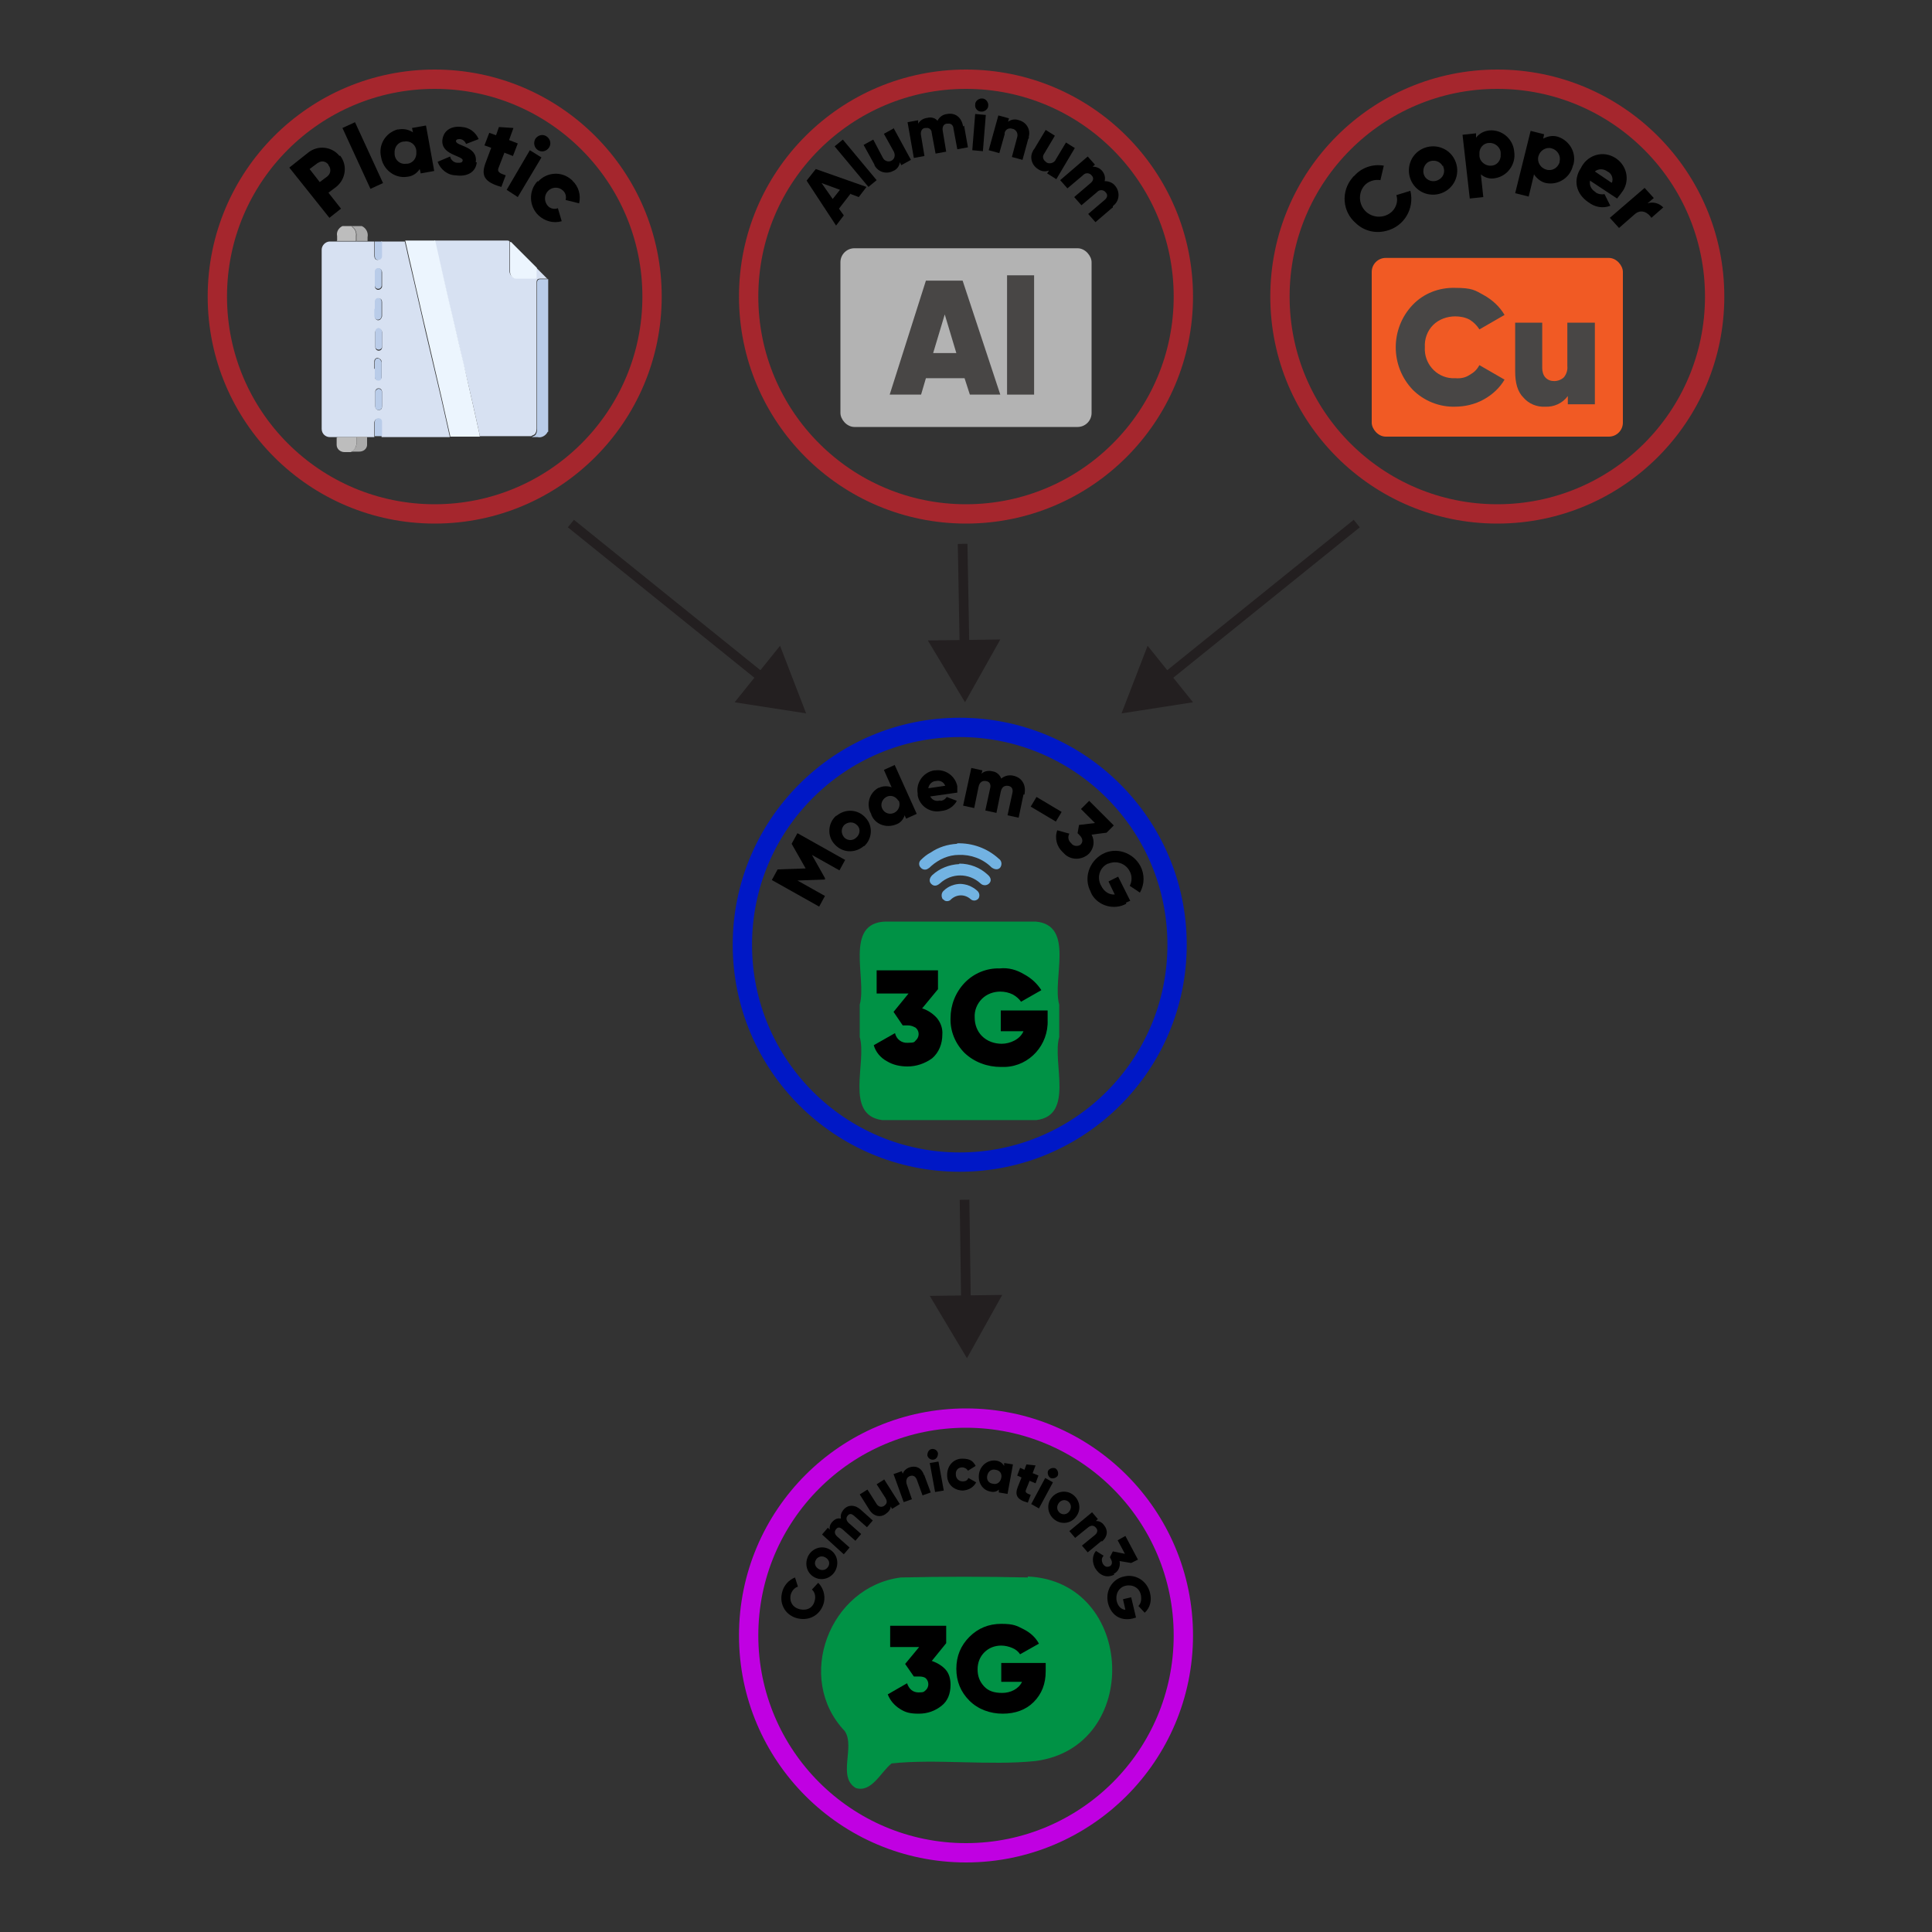 <?xml version="1.0" encoding="UTF-8"?><svg id="Layer_1" xmlns="http://www.w3.org/2000/svg" viewBox="0 0 400 400"><rect x="0" y="0" width="400" height="400" fill="#333333" stroke="none"/><defs><style>.cls-1{fill:#009245;}.cls-2{stroke:#a5262d;}.cls-2,.cls-3,.cls-4{stroke-width:4px;}.cls-2,.cls-3,.cls-4,.cls-5{stroke-miterlimit:10;}.cls-2,.cls-3,.cls-4,.cls-5,.cls-6{fill:none;}.cls-7{fill:#72b3e2;}.cls-3{stroke:#0018c6;}.cls-4{stroke:#c000e2;}.cls-8{fill:#f15a24;}.cls-9{fill:#bacce9;}.cls-10{fill:#c7c7c7;}.cls-11{fill:#bdbdbd;}.cls-12{fill:#ecf5fe;}.cls-5{stroke:#231f20;stroke-width:2px;}.cls-13{fill:#72b2e2;}.cls-14{fill:#b9cce9;}.cls-15{fill:#aaa;}.cls-16{fill:#484645;}.cls-17{fill:#b3b3b3;}.cls-18{fill:#d7e1f2;}.cls-19{fill:#231f20;}</style></defs><circle class="cls-2" cx="310" cy="61.4" r="45"/><path d="m280.7,46.2c-2.8-2.4-3.1-6.6-.7-9.4.1-.1.2-.3.4-.4,1.5-1.7,3.8-2.5,6.1-2.1l-.7,3c-1.2-.2-2.5.2-3.3,1.1-1.4,1.6-1.2,4.1.4,5.5,1.5,1.3,3.8,1.3,5.3-.1.9-.9,1.3-2.2.9-3.4l2.9-.9c.9,3.7-1.3,7.4-5,8.3-2.3.6-4.7,0-6.4-1.7h0Z"/><path d="m292.2,37.5c-1.2-2.5-.2-5.5,2.3-6.7,2.5-1.2,5.5-.2,6.7,2.3,1.2,2.5.2,5.5-2.3,6.7-2.5,1.2-5.5.2-6.7-2.3,0,0,0,0,0,0Zm6.5-3.1c-.6-1.1-1.9-1.4-2.9-.9s-1.4,1.9-.9,2.9c.5,1,1.8,1.4,2.8.9,1.1-.5,1.6-1.7,1.1-2.8,0,0,0-.1,0-.2Z"/><path d="m313.5,31.4c.4,2.6-1.4,5.1-4,5.5-1,.2-2.1-.1-2.9-.8l.5,4.7-2.8.3-1.5-13.2,2.8-.3v.9c.7-.9,1.7-1.4,2.8-1.5,2.6-.2,4.9,1.8,5.1,4.4,0,0,0,0,0,0h0Zm-2.8.3c0-1.2-1.2-2.2-2.4-2.1,0,0,0,0,0,0-1.2,0-2.1,1.1-2,2.3,0,0,0,.2,0,.3,0,1.2,1.2,2.2,2.4,2.1,0,0,0,0,0,0,1.2,0,2.1-1.1,2-2.3,0,0,0-.2,0-.3h0Z"/><path d="m325.7,34.1c-.5,2.6-3,4.3-5.6,3.8-1-.2-1.9-.9-2.5-1.8l-1.1,4.6-2.8-.7,3.2-12.9,2.8.7-.2.9c.9-.5,2-.7,3-.4,2.5.8,4,3.4,3.2,6,0,0,0,0,0,0v-.2Zm-2.8-.7c.3-1.2-.5-2.4-1.7-2.7-1.2-.3-2.4.5-2.7,1.7-.3,1.2.5,2.4,1.6,2.7,1.2.4,2.4-.3,2.8-1.5,0,0,0-.2,0-.2h0Z"/><path d="m330.3,39.8c.6.4,1.2.5,1.9.4l1.2,2.4c-1.5.6-3.2.3-4.5-.7-2.7-1.8-3.2-4.7-1.6-7.1,1.2-2.5,4.1-3.6,6.6-2.4,2.5,1.2,3.6,4.1,2.4,6.6-.2.4-.5.8-.8,1.2-.2.3-.5.6-.7.9l-5.6-3.7c-.2,1,.3,1.9,1.2,2.4h-.2Zm3.4-1.9c.4-.9,0-2-.9-2.4-.8-.6-1.9-.6-2.6,0l3.4,2.3h.1Z"/><path d="m344.3,43l-2.4,2.1c-.6-1-2.1-2-3.5-.7l-3.2,2.8-1.9-2.1,7.2-6.2,1.9,2.1-1.3,1.1c1.2-.4,2.5,0,3.3.9h-.1Z"/><rect class="cls-8" x="284" y="53.4" width="52" height="37" rx="2.9" ry="2.9"/><path class="cls-16" d="m301.3,84.2c-3.3.1-6.5-1.2-8.8-3.5-4.7-4.9-4.7-12.7,0-17.6,2.3-2.4,5.5-3.6,8.8-3.5,3.5,0,4.1.5,5.9,1.5,1.8,1,3.3,2.4,4.3,4.1l-5.2,3c-.5-.8-1.2-1.5-2-2-.9-.5-2-.7-3-.7-1.7,0-3.4.6-4.6,1.8-1.2,1.2-1.8,2.9-1.7,4.6-.2,3.3,2.3,6.2,5.6,6.4.2,0,.5,0,.7,0,1.1.1,2.1-.1,3-.7.9-.5,1.5-1.1,2-2l5.2,3c-1,1.7-2.5,3.1-4.3,4.1-1.8,1-3.9,1.5-6,1.5h.1Z"/><path class="cls-16" d="m324.6,66.8h5.6v16.9h-5.6v-1.7c-1.1,1.5-2.9,2.3-4.7,2.2-1.7.1-3.4-.6-4.5-1.9-1.2-1.2-1.7-3-1.7-5.4v-10.1h5.6v9.4c0,.7.2,1.5.7,2,.5.5,1.1.7,1.8.7.7,0,1.5-.3,2-.8.5-.6.8-1.5.7-2.3v-9h.1Z"/><circle class="cls-2" cx="200" cy="61.4" r="45"/><rect class="cls-17" x="174" y="51.4" width="52" height="37" rx="2.9" ry="2.9"/><path class="cls-16" d="m200.8,81.7l-1.1-3.4h-8l-1,3.4h-6.5l7.5-23.6h7.6l7.8,23.6h-6.3Zm-7.6-8.6h4.8l-2.4-8-2.4,8Z"/><path class="cls-16" d="m208.5,81.7v-24.7h5.6v24.7h-5.6Z"/><path d="m176.1,40.1l-2.4,3.1,1,1.4-1.6,2.1-6.1-9.3,1.9-2.4,10.5,3.7-1.6,2.1-1.6-.6h0Zm-2.2-.8l-3.8-1.4,2.3,3.3,1.5-1.9Z"/><path d="m172.8,30.3l1.7-1.4,7,8.4-1.7,1.4-7-8.4Z"/><path d="m185,26.5l3.6,6.6-2,1.1-.3-.6c-.1.8-.6,1.5-1.4,1.8-1.3.7-3,.3-3.8-1.1,0-.1-.1-.2-.1-.3l-2.2-4,2-1.1,2,3.8c.3.6,1.1.9,1.7.6,0,0,0,0,0,0,.7-.3.9-1.1.6-1.8,0,0,0-.1-.1-.2l-2-3.6,2-1.1h-.1Z"/><path d="m199.6,26l.8,4.5-2.2.4-.8-4.3c0-.6-.5-1.1-1.1-1,0,0-.1,0-.2,0-.7,0-1.1.7-.9,1.6l.7,4.2-2.2.4-.8-4.3c0-.6-.5-1.1-1.1-1,0,0-.1,0-.2,0-.7,0-1.1.7-.9,1.6l.7,4.2-2.2.4-1.3-7.4,2.2-.4v.7c.4-.7,1.1-1.1,1.9-1.2.8-.2,1.6,0,2.1.6.4-.8,1.1-1.3,2-1.4,1.7-.3,3,.7,3.3,2.6l.2-.2Z"/><path d="m201.9,23.6l2.2.2-.6,7.5-2.2-.2.6-7.5Zm0-2c0-.7.8-1.3,1.5-1.2.7,0,1.3.8,1.2,1.5,0,.7-.8,1.3-1.5,1.2,0,0,0,0,0,0-.7,0-1.3-.7-1.2-1.4,0,0,0,0,0-.1Z"/><path d="m212.9,28.7l-1.2,4.4-2.2-.6,1.1-4.1c.2-.7-.1-1.4-.8-1.7,0,0,0,0-.1,0-.7-.3-1.5,0-1.7.8,0,.1,0,.2,0,.3l-1.1,3.9-2.2-.6,2-7.2,2.2.6-.2.7c.7-.5,1.5-.6,2.3-.3,1.5.4,2.4,1.9,2,3.4,0,.1,0,.2,0,.3h.1Z"/><path d="m222.5,30.7l-3.8,6.4-1.9-1.2.4-.6c-.8.3-1.6.2-2.3-.3-1.3-.8-1.8-2.5-1-3.8,0-.1.1-.2.2-.3l2.4-4,1.9,1.2-2.2,3.7c-.4.5-.3,1.2.2,1.6,0,0,.2.1.2.2.6.4,1.5.2,1.9-.4,0,0,0-.1.1-.2l2.1-3.5,1.9,1.2h0Z"/><path d="m230.3,43l-3.5,3-1.5-1.7,3.4-2.9c.6-.5.7-1.1.2-1.6-.4-.5-1.2-.6-1.7-.1,0,0,0,0-.1.1l-3.2,2.7-1.5-1.7,3.4-2.9c.6-.5.7-1.1.2-1.6-.4-.5-1.2-.6-1.7-.1,0,0,0,0-.1.1l-3.2,2.7-1.5-1.7,5.7-4.9,1.5,1.7-.5.4c.8,0,1.5.3,2,.9.5.6.7,1.4.5,2.1.8,0,1.7.3,2.2,1,1,1.2.9,3-.3,4,0,0-.1.1-.2.2v.3Z"/><circle class="cls-2" cx="90" cy="61.4" r="45"/><path d="m70.4,32.2c1.6,2,1.2,4.9-.8,6.5l-1.6,1.2,2.6,3.3-2.4,1.9-8.3-10.4,3.9-3.1c2-1.6,4.9-1.3,6.5.7,0,0,0,0,0,0h0Zm-2.4,1.9c-.5-.7-1.4-.9-2.1-.4,0,0-.1,0-.2.1l-1.6,1.2,2.1,2.7,1.6-1.2c.7-.6.8-1.6.2-2.3,0,0,0,0,0,0h0Z"/><path d="m70.9,26.5l2.6-1.2,5.8,12.6-2.6,1.2-5.8-12.6Z"/><path d="m88.2,26l1.7,9.4-2.8.5-.2-.9c-.6.9-1.5,1.5-2.6,1.6-2.6.4-5-1.5-5.4-4.1,0,0,0,0,0,0-.6-2.5.9-5,3.4-5.7,0,0,.1,0,.2,0,1-.2,2.1,0,3,.6l-.2-.9,2.8-.5h0Zm-2,5.2c-.1-1.2-1.2-2.1-2.4-1.9,0,0-.1,0-.2,0-1.2.1-2,1.2-1.9,2.4,0,.1,0,.2,0,.3.1,1.2,1.2,2.1,2.4,1.9,0,0,.1,0,.2,0,1.2-.1,2-1.2,1.9-2.4,0-.1,0-.2,0-.3Z"/><path d="m98.7,33.7c-.3,2.2-2.3,2.9-4.3,2.6-1.7,0-3.2-1.2-3.8-2.8l2.6-1.1c.1.7.8,1.3,1.5,1.3.7,0,1,0,1.1-.5,0-1-4.6-1.1-4.2-4.3.3-2.1,2.1-2.9,4.1-2.6,1.5.1,2.8,1.1,3.4,2.5l-2.6,1c-.2-.5-.6-.9-1.2-1-.5,0-.8,0-.9.4,0,1.1,4.6,1,4.1,4.4h.2Z"/><path d="m104.4,31.7l-1.2,3.1c-.3.8.3,1.1,1.5,1.5l-.9,2.4c-3.6-1-4.2-2.4-3.3-4.9l1.2-3.2-1.4-.5,1-2.6,1.4.5.6-1.7,3,.2-.9,2.5,1.8.7-1,2.6-1.8-.7h0Z"/><path d="m109.7,31.1l2.4,1.5-4.9,8.2-2.3-1.5,4.8-8.2Zm1.1-2.3c.5-.8,1.5-1.1,2.3-.6.8.5,1.1,1.5.6,2.3-.5.8-1.5,1.1-2.3.6-.8-.5-1-1.5-.6-2.3,0,0,0,0,0,0h0Z"/><path d="m111.4,37.6c1.8-2,4.9-2.2,6.9-.4,0,0,.2.1.2.2,1.3,1.2,1.8,3,1.4,4.7l-2.8-.7c.2-.7,0-1.5-.6-2-.9-.8-2.3-.7-3.1.2-.8.9-.7,2.2,0,3,.5.6,1.4.8,2.1.5l.8,2.7c-1.7.5-3.5,0-4.8-1.2-2-1.9-2.1-5.1-.2-7.1,0,0,0,0,0,0h0Z"/><path class="cls-18" d="m113.4,57.7h0c0,0-1.6,0-1.6,0q-.7,0-.7.7v30.3c0,.4-.1.9-.4,1.2-.2.2-.5.2-.7.4h-10.7c0,0,0-.2,0-.3l-1.2-5.4c-.7-3.1-1.4-6.2-2.2-9.3-1.1-4.6-2.1-9.1-3.2-13.6-.9-4-1.8-8-2.8-11.9h15c.2,0,.5,0,.6.2v6.2c0,.7.6,1.3,1.3,1.4h3.8c.3,0,.4,0,.4-.4v-1.8c.1,0,.2.1.2.2l2,2Z"/><path class="cls-14" d="m113.4,89.4c-.4.8-1.3,1.3-2.1,1.1-.4,0-.8,0-1.2,0,.2-.2.5-.2.7-.4.3-.3.4-.8.4-1.2v-30.4q0-.7.7-.7h1.6v31.6Z"/><path class="cls-11" d="m69.8,49.8v-.9c-.2-.9.3-1.7,1.1-2.1h2c0,0,0,.1,0,.2.6.4.9,1.1.8,1.8,0,.4,0,.8,0,1.1h-4Z"/><path class="cls-15" d="m73.8,50v-1.1c.1-.7-.2-1.5-.8-1.9,0,0,0-.1-.1-.2h2c.9.4,1.4,1.4,1.2,2.3v.8h-2.2Z"/><path class="cls-12" d="m99.4,90.4h-6.2c0,0,0-.1,0-.2l-1.8-8-3.2-13.7c-1.1-4.6-2.1-9.2-3.2-13.9-.4-1.6-.7-3.2-1.1-4.8h6.2c.9,4,1.8,8,2.7,11.9,1.1,4.5,2.1,9.1,3.2,13.6.7,3.1,1.4,6.2,2.1,9.3.4,1.8.8,3.6,1.2,5.4,0,0,0,.2,0,.3Z"/><path class="cls-12" d="m105.7,50.1c.1,0,.3.1.3.2l5,5c0,0,.1.1.1.2v1.8c0,.3,0,.4-.4.4h-3.8c-.7,0-1.3-.6-1.3-1.4v-6.2Z"/><path class="cls-18" d="m83.8,50c.4,1.6.7,3.2,1.1,4.8,1.1,4.6,2.1,9.2,3.2,13.9l3.2,13.6,1.8,8c0,0,0,.1,0,.2h-14.1v-3c0-.5-.3-.8-.7-.8s-.8.3-.8.8v3h-9.2c-.9,0-1.7-.7-1.7-1.7,0,0,0,0,0,0v-37.1c0-.9.8-1.7,1.7-1.7,0,0,0,0,0,0h9.2v3c0,.4.2.8.6.8,0,0,0,0,0,0,.5,0,.8-.3.8-.8v-3h4.7Zm-4.7,20.3v-1.5c0-.4-.3-.7-.7-.7-.4,0-.7.3-.7.7h0v3c0,.4.2.7.6.8,0,0,0,0,.1,0,.4,0,.7-.3.7-.7,0,0,0,0,0,0,0-.5,0-1,0-1.5Zm-1.5,6.1v1.6c0,.4.3.7.7.7.4,0,.7-.3.7-.7h0v-3.1c0-.4-.4-.7-.8-.8-.4,0-.7.3-.7.7,0,0,0,0,0,0v1.5h0Zm0-12.4v1.5c0,.4.3.8.7.8h0c.4,0,.7-.4.8-.8v-2.9c0-.6-.3-.8-.7-.8s-.7.3-.7.8,0,1,0,1.5Zm0-6.3v1.5c0,.4.2.7.6.8,0,0,0,0,.1,0,.4,0,.7-.3.8-.6,0,0,0,0,0-.1v-2.9c0-.4-.2-.7-.6-.8,0,0,0,0-.1,0-.4,0-.7.3-.7.8s0,.9,0,1.4h0Zm1.5,25v-1.5c0-.5-.3-.8-.7-.8-.4,0-.7.3-.7.7,0,0,0,0,0,.1v2.9c0,.4.2.7.6.8,0,0,0,0,.1,0,.5,0,.7-.3.7-.8s0-.9,0-1.4h0Z"/><path class="cls-14" d="m79.1,50v3c0,.5-.3.8-.8.8s-.7-.3-.7-.8v-3h1.5Z"/><path class="cls-11" d="m69.9,90.5h3.9v1.2c0,.8-.4,1.6-1.2,1.9h-1.3c-.8,0-1.6-.6-1.6-1.5,0,0,0,0,0-.1v-1.4h.1Z"/><path class="cls-15" d="m72.6,93.5c.8-.3,1.3-1.1,1.2-1.9v-1.2h2.2c0,.6,0,1.2,0,1.8-.1.8-.8,1.3-1.6,1.3h-1.8Z"/><path class="cls-14" d="m77.6,90.4v-3c0-.5.3-.8.8-.8.4,0,.7.3.7.7,0,0,0,0,0,0v3h-1.5Z"/><path class="cls-10" d="m69.9,50h0s0,0,0,0h0Z"/><path class="cls-10" d="m69.9,90.5h0c0,0,0,0,0,0h0Z"/><path class="cls-9" d="m79.1,70.2v1.5c0,.4-.3.7-.7.7-.4,0-.7-.3-.7-.7h0v-3c0-.4.2-.7.6-.8,0,0,0,0,0,0,.4,0,.7.3.8.7,0,0,0,0,0,0,0,.5,0,1,0,1.5Z"/><path class="cls-14" d="m77.6,76.4v-1.5c0-.4.2-.7.6-.7,0,0,0,0,0,0,.4,0,.7.4.8.8v3.1c0,.4-.2.7-.6.7,0,0,0,0-.1,0-.4,0-.7-.3-.7-.7,0,0,0,0,0-.1,0-.5,0-1,0-1.5Z"/><path class="cls-14" d="m77.6,64v-1.5c0-.5.3-.8.7-.8s.7.3.7.8v2.9c0,.4-.3.8-.8.8-.4,0-.7-.4-.7-.8h0c0-.5,0-1,0-1.5Z"/><path class="cls-14" d="m77.6,57.7v-1.4c0-.5.3-.8.7-.8.4,0,.7.3.7.6,0,0,0,0,0,.1v2.9c0,.4-.3.7-.7.7-.4,0-.7-.3-.7-.7h0c0-.5,0-1,0-1.5Z"/><path class="cls-14" d="m79.1,82.7v1.4c0,.5-.3.8-.7.8-.4,0-.7-.3-.7-.6,0,0,0,0,0-.1v-2.9c0-.4.2-.7.6-.8,0,0,0,0,.1,0,.4,0,.7.3.7.8v1.4Z"/><line class="cls-6" x1="199.3" y1="112.6" x2="199.8" y2="145.4"/><line class="cls-5" x1="199.3" y1="112.6" x2="199.7" y2="134.7"/><polygon class="cls-19" points="192.1 132.6 199.8 145.4 207.1 132.4 192.1 132.6"/><line class="cls-6" x1="118.2" y1="108.4" x2="166.9" y2="147.7"/><line class="cls-5" x1="118.2" y1="108.4" x2="158.5" y2="140.9"/><polygon class="cls-19" points="152.1 145.4 166.9 147.7 161.5 133.7 152.1 145.4"/><line class="cls-6" x1="280.9" y1="108.4" x2="232.2" y2="147.7"/><line class="cls-5" x1="280.9" y1="108.4" x2="240.6" y2="140.9"/><polygon class="cls-19" points="237.6 133.7 232.2 147.7 247 145.4 237.6 133.7"/><path class="cls-13" d="m198.1,174.6c3.2-.1,6.3,1,8.7,3.2.6.4.7,1.2.3,1.8-.4.5-1.1.5-1.8,0-1.8-1.8-4.3-2.7-6.8-2.6-2.1,0-4.1.9-5.7,2.3-.2.2-.4.4-.6.5-.5.4-1.2.3-1.6-.2,0,0,0,0,0,0-.4-.4-.4-1.1,0-1.5.6-.6,1.3-1.2,2.1-1.6,1.6-1.1,3.5-1.7,5.5-1.8h0Z"/><path class="cls-7" d="m198.6,178.8c2.2,0,4.3.8,5.9,2.3.7.6.8,1.3.3,1.8-.5.5-1.3.5-1.8,0,0,0,0,0,0,0-2.4-2.2-6-2.2-8.4,0-.7.6-1.3.6-1.8.1s-.4-1.2.2-1.8c1.5-1.4,3.5-2.2,5.6-2.3h0Z"/><path class="cls-7" d="m198.7,183c1.3,0,2.6.5,3.6,1.4.5.4.6,1.1.3,1.6h0c-.4.5-1.1.6-1.6.2,0,0,0,0,0,0h0c-1.2-1.1-2.9-1.1-4.1,0-.3.4-1,.5-1.4.2,0,0-.1-.1-.2-.2h-.1c-.4-.6-.3-1.4.2-1.8,0,0,0,0,0,0h0c.9-.9,2.2-1.4,3.5-1.4h-.3Z"/><path class="cls-1" d="m219.3,208c-1.5-5.3,3.3-16.5-4.9-17.2h-31c-8.7.2-3.9,11.8-5.4,17.2v6.7c1.5,5.3-3.2,16.1,4.6,17.2h32c7.9-1,3.2-12,4.7-17.2v-6.7Z"/><circle class="cls-3" cx="198.7" cy="195.6" r="45"/><path d="m175,178l-1.2,2.2-5.7-3.2,2.7,4.8v.3l-5.7.2,5.7,3.2-1.2,2.2-9.8-5.5,1.2-2.2,5.8-.2-2.9-5.1,1.2-2.2,9.8,5.5h0Z"/><path d="m172.8,174.8c-1.6-1.7-1.4-4.4.3-5.9,0,0,0,0,.1,0,1.8-1.5,4.4-1.4,6,.4,1.6,1.7,1.4,4.4-.3,5.9,0,0,0,0-.1,0-1.8,1.5-4.4,1.4-6-.4Zm4.6-4c-.7-.7-1.8-.7-2.6,0-.7.7-.7,1.8,0,2.6.7.7,1.8.7,2.5,0,.7-.6.9-1.7.3-2.4,0,0-.1-.1-.2-.2Z"/><path d="m185.2,158.3l4.6,10.2-2.2,1-.3-.7c-.3.9-.9,1.6-1.8,1.9-2,.8-4.3,0-5.1-2,0,0,0-.2-.1-.3-1-1.9-.3-4.3,1.6-5.3,0,0,0,0,.1,0,.8-.4,1.8-.4,2.6-.1l-1.6-3.6,2.2-1Zm.8,7.5c-.5-.9-1.6-1.3-2.5-.8-.9.5-1.3,1.6-.8,2.5.5.9,1.5,1.2,2.4.8.9-.4,1.4-1.5,1-2.5,0,0,0,0,0-.1Z"/><path d="m194.6,165.8c.6,0,1.1-.3,1.4-.8l2.1.8c-.6,1.2-1.9,2-3.2,2.1-2.3.5-4.5-1-4.9-3.2,0-.1,0-.2,0-.4-.4-2.2,1.1-4.4,3.4-4.8,0,0,.2,0,.2,0,2.2-.3,4.2,1.2,4.6,3.3,0,0,0,.2,0,.3v1l-5.6.8c.4.8,1.3,1.1,2.1.8h0Zm1.1-3.1c-.3-.8-1.1-1.2-1.9-1-.8,0-1.5.7-1.6,1.5l3.4-.5h.1Z"/><path d="m211.9,164.5l-1,4.8-2.3-.5,1-4.6c.2-.8-.1-1.4-.9-1.5s-1.3.3-1.5,1.2l-.9,4.4-2.3-.5,1-4.6c.2-.8-.1-1.4-.9-1.5s-1.3.3-1.5,1.2l-.9,4.4-2.3-.5,1.7-7.8,2.3.5-.2.7c.6-.6,1.5-.7,2.3-.5.8.1,1.5.7,1.8,1.5.7-.6,1.6-.8,2.5-.6,1.8.4,2.7,1.9,2.3,3.9h-.2Z"/><path d="m214.6,165l5.2,3.1-1.2,2-5.2-3.1,1.2-2Z"/><path d="m225.5,176.7c-1.4,1.4-3.8,1.5-5.2,0-.1-.1-.2-.2-.3-.3-1.2-1.1-1.7-2.9-1.1-4.5l2.5.7c-.4.7-.2,1.5.4,2,.4.6,1.3.7,1.9.3,0,0,0,0,0,0,.5-.5.6-1.2-.2-2l-.4-.4.3-1.7,3.3-.4-2.9-2.9,1.7-1.7,5.1,5.1-1.5,1.5-3.1.4c.7,1.3.5,2.8-.5,3.9h0Z"/><path d="m233.2,187.1c-2.5,1.4-5.8.5-7.2-2,0-.2-.2-.3-.2-.5-1.5-2.8-.3-6.3,2.5-7.8,2.8-1.5,6.3-.3,7.8,2.5h0c.9,1.7.9,3.8-.1,5.5l-2.1-1.4c.5-.9.5-2.1,0-3-.8-1.6-2.7-2.3-4.4-1.6,0,0,0,0-.1,0-1.6.7-2.3,2.6-1.6,4.2,0,.1.1.2.2.4.5,1.1,1.6,1.9,2.8,1.8l-1.3-2.7,2-1,2.5,5-.9.4h0Z"/><path d="m191,208.8c1.2.4,2.2,1.1,3,2,.8,1,1.2,2.2,1.1,3.4,0,1.9-.7,3.7-2.1,4.9-1.5,1.1-3.3,1.7-5.1,1.7-1.5,0-3-.3-4.3-1.1-1.3-.7-2.3-1.9-2.7-3.3l4.4-2.5c.3,1.3,1.4,2.1,2.7,2,1.4,0,1.3-.2,1.6-.5.7-.6.8-1.7.2-2.4,0,0-.1-.1-.2-.2-.5-.3-1-.5-1.6-.5h-1.1l-1.9-2.8,3.1-3.8h-6.6v-4.8h12.7v3.9l-3.3,4h.1Z"/><path d="m216.9,209.2v2c.2,5.1-3.7,9.5-8.8,9.7-.3,0-.6,0-.9,0-2.8,0-5.5-1-7.5-2.9-1.9-1.9-3-4.5-2.9-7.2,0-2.7,1-5.3,2.9-7.3,1.9-2,4.6-3.1,7.3-3,1.8-.2,3.5.3,5,1.2,1.5.8,2.7,1.9,3.6,3.3l-4.2,2.4c-.4-.6-1-1.1-1.7-1.5-.8-.4-1.7-.6-2.6-.6-1.4,0-2.8.5-3.8,1.5-1,1-1.6,2.4-1.5,3.9,0,1.4.5,2.8,1.5,3.8,1.1,1.1,2.6,1.6,4.1,1.6,1.7,0,3.8-.9,4.5-2.6h-4.7v-4.3h9.7Z"/><line class="cls-6" x1="199.7" y1="248.4" x2="200.2" y2="281.2"/><line class="cls-5" x1="199.7" y1="248.4" x2="200" y2="270.4"/><polygon class="cls-19" points="192.5 268.3 200.2 281.2 207.5 268.1 192.5 268.3"/><circle class="cls-4" cx="200" cy="338.6" r="45"/><path d="m165.3,335.1c-2.5-.5-4-2.8-3.4-5.3.3-1.5,1.4-2.7,2.7-3.2l.6,1.9c-.7.2-1.3.9-1.5,1.7-.3,1.5.5,2.7,2,3,1.5.3,2.7-.4,3-1.9.2-.8,0-1.7-.6-2.2l1.3-1.4c1,1,1.5,2.5,1.2,4-.6,2.5-2.8,3.9-5.3,3.4Z"/><path d="m168.7,326.6c-1.6-.8-2.2-2.7-1.4-4.4.8-1.6,2.7-2.3,4.3-1.5s2.2,2.7,1.4,4.4c-.8,1.6-2.7,2.3-4.3,1.5Zm2.1-4.2c-.8-.4-1.6,0-1.9.6-.4.7-.1,1.5.7,1.9s1.6,0,1.9-.6c.4-.7.1-1.5-.7-1.9Z"/><path d="m177.9,312.3l2.8,2.5-1.2,1.4-2.7-2.4c-.5-.4-.9-.5-1.3,0s-.3,1,.2,1.5l2.6,2.3-1.2,1.4-2.7-2.4c-.5-.4-.9-.5-1.3,0s-.3,1,.2,1.5l2.6,2.3-1.2,1.4-4.5-4.1,1.2-1.4.4.4c-.1-.5,0-1.1.6-1.7s1.1-.7,1.7-.6c-.1-.6,0-1.2.6-1.9.9-1,2.3-1,3.4,0l-.2-.2Z"/><path d="m183,306.2l3.3,5.2-1.6,1-.3-.5c0,.6-.4,1.1-1.1,1.6-1,.7-2.4.5-3.3-.9l-2-3.2,1.6-1,1.9,3c.4.6,1,.7,1.5.4.6-.4.8-.9.3-1.7l-1.8-2.8,1.6-1h-.1Z"/><path d="m191.4,305.5l1.3,3.5-1.7.6-1.2-3.3c-.3-.7-.8-.9-1.4-.7-.6.2-.9.8-.7,1.6l1.1,3.2-1.7.6-2.1-5.8,1.7-.6.2.5c.2-.5.6-1,1.4-1.3,1.2-.4,2.5,0,3,1.6h.1Z"/><path d="m192,301.3c0-.6.3-1.2.9-1.3s1.2.3,1.3.9c0,.6-.3,1.2-.9,1.3-.6.1-1.2-.3-1.3-.9Zm.5,1.6l1.8-.3,1.1,6-1.8.3-1.1-6Z"/><path d="m196.1,305.3c0-1.8,1.3-3.3,3.1-3.3s2.3.6,2.8,1.5l-1.6,1c-.2-.4-.7-.7-1.2-.7-.8,0-1.4.6-1.3,1.5,0,.8.6,1.4,1.4,1.4s1-.3,1.2-.7l1.6.9c-.5,1-1.5,1.6-2.7,1.7-1.9,0-3.3-1.3-3.3-3.1v-.2Z"/><path d="m209.7,303.3l-1.1,6-1.8-.3v-.6c-.4.4-1,.6-1.8.4-1.6-.3-2.6-1.9-2.3-3.7.3-1.8,1.9-2.9,3.5-2.7.8.1,1.3.5,1.7,1.1v-.6c0,0,1.9.3,1.9.3h-.1Zm-2.4,2.7c.2-.9-.3-1.6-1.2-1.7-.8-.2-1.5.3-1.7,1.2s.3,1.6,1.2,1.7c.8.2,1.5-.3,1.7-1.2Z"/><path d="m213.2,306.5l-.8,2c-.2.5.2.7,1,1l-.6,1.6c-2.3-.6-2.7-1.6-2.1-3.2l.8-2-.9-.4.6-1.6.9.4.4-1.1,1.9.2-.6,1.6,1.2.5-.6,1.6-1.2-.5h0Z"/><path d="m216.4,306l1.6.9-2.9,5.4-1.6-.9,2.9-5.4Zm.6-1.5c.3-.5,1-.7,1.5-.5.5.3.7,1,.5,1.5-.3.5-1,.7-1.5.5-.5-.3-.7-1-.5-1.5Z"/><path d="m217.7,310.1c1.1-1.4,3.1-1.7,4.5-.6,1.4,1.1,1.7,3.1.6,4.5-1.1,1.5-3.1,1.7-4.5.6s-1.7-3.1-.6-4.5Zm3.7,2.8c.5-.7.4-1.5-.2-2s-1.5-.4-2,.3-.4,1.5.2,2,1.5.4,2-.3Z"/><path d="m228.1,319l-2.9,2.4-1.2-1.4,2.7-2.2c.6-.5.6-1.1.2-1.5-.4-.5-1-.6-1.7,0l-2.6,2.1-1.2-1.4,4.7-3.9,1.2,1.4-.4.4c.6,0,1.2.2,1.7.9.8,1,.8,2.3-.5,3.4v-.2Z"/><path d="m230.7,326c-1.7.9-3.2,0-4-1.4-.6-1.2-.6-2.5.2-3.5l1.6,1c-.4.4-.5.9-.2,1.6.4.7.9.8,1.4.6s.7-.8.3-1.5l-.2-.4.6-1.2,2.5.5-1.5-2.8,1.6-.9,2.6,4.9-1.4.7-2.4-.4c.2,1.1-.2,2.2-1.3,2.7h.2Z"/><path d="m234.5,335.1c-2.6.6-4.5-.8-5.1-3.2-.6-2.6.9-5,3.3-5.5,2.4-.6,4.8.9,5.4,3.4.4,1.6,0,3.1-1.1,4.1l-1.3-1.4c.5-.5.7-1.3.5-2.3-.3-1.4-1.6-2.2-3.1-1.9-1.4.3-2.2,1.6-1.9,3.2.3,1.1.9,1.7,1.8,1.8l-.5-2.2,1.7-.4,1,4.2-.7.2Z"/><path class="cls-1" d="m212.8,326.6c-8.5-.2-17.8-.2-26.3,0-14.8,1.9-22,20.9-11.6,31.8,2.2,3.3-1.6,9.5,2.3,11.8,3.3,1,5.2-3.4,7.4-5.1,9.2-1,20.3.5,29.8-.5,22.1-2.9,20.7-37.2-1.6-38.2v.2Z"/><path d="m193,343.9c1.1.4,2.1,1,2.8,1.8s1,1.9,1,3.1c0,1.9-.6,3.4-1.9,4.4-1.3,1-2.8,1.6-4.7,1.6s-2.8-.3-3.9-1c-1.1-.7-2-1.7-2.5-3l4-2.3c.4,1.2,1.2,1.9,2.4,1.9s1.1-.2,1.5-.5c.3-.3.5-.7.5-1.2s-.2-.9-.5-1.2-.8-.4-1.5-.4h-1l-1.8-2.6,2.9-3.5h-6v-4.4h11.6v3.6l-3,3.7h0Z"/><path d="m216.5,344.2v1.8c0,2.6-.8,4.7-2.5,6.4-1.6,1.6-3.8,2.4-6.4,2.4s-5.1-.9-6.9-2.7c-1.8-1.8-2.7-4-2.7-6.6s.9-4.8,2.7-6.6,4-2.7,6.6-2.7,3.2.4,4.6,1.1c1.4.7,2.5,1.7,3.2,3l-3.9,2.2c-.4-.6-.9-1-1.6-1.3-.7-.3-1.5-.5-2.3-.5-1.4,0-2.6.5-3.5,1.4s-1.4,2.1-1.4,3.5.4,2.5,1.3,3.5c.9,1,2.1,1.4,3.8,1.4s3.4-.8,4.1-2.3h-4.3v-3.9h9.2Z"/></svg>